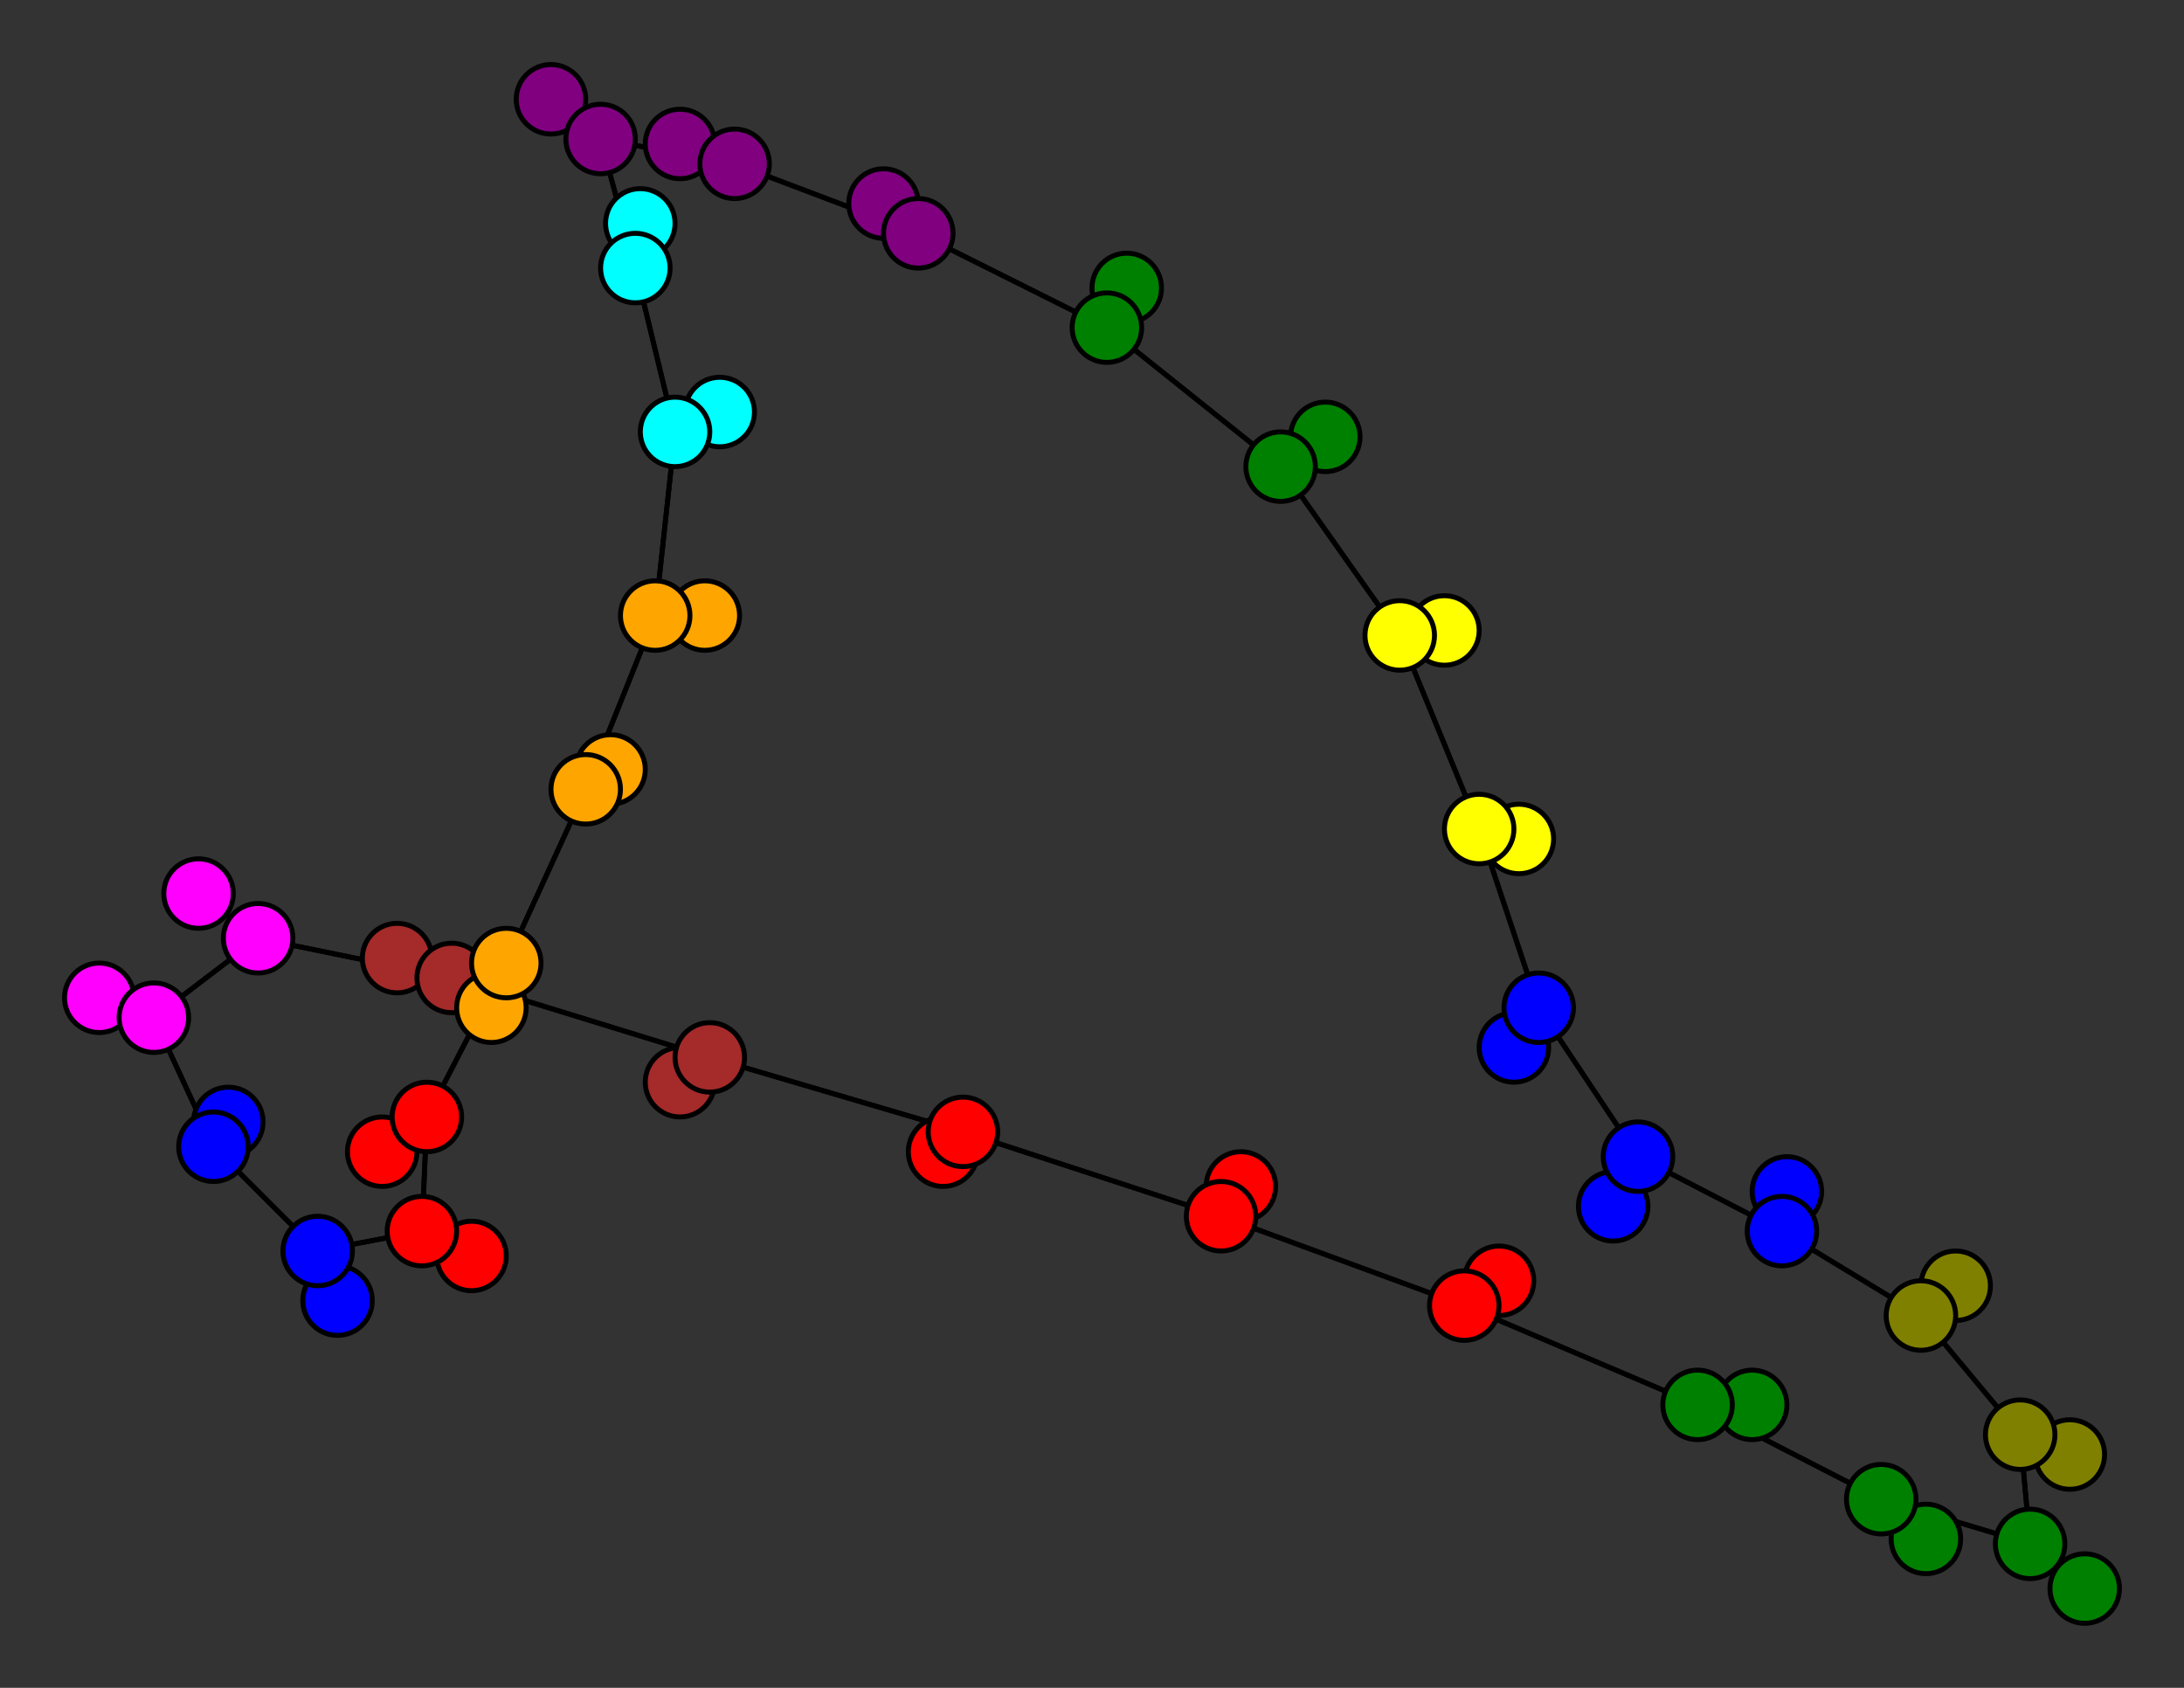 <svg width="440" height="340" xmlns="http://www.w3.org/2000/svg">
<rect width="100%" height="100%" fill="#333333" stroke="none"/>
<path stroke-width="1" stroke="black" d="M 291 127 282 128"/>
<path stroke-width="1" stroke="black" d="M 359 248 387 265"/>
<path stroke-width="1" stroke="black" d="M 359 248 330 233"/>
<path stroke-width="1" stroke="black" d="M 360 240 359 248"/>
<path stroke-width="1" stroke="black" d="M 409 311 420 320"/>
<path stroke-width="1" stroke="black" d="M 409 311 407 289"/>
<path stroke-width="1" stroke="black" d="M 409 311 379 302"/>
<path stroke-width="1" stroke="black" d="M 420 320 409 311"/>
<path stroke-width="1" stroke="black" d="M 64 252 85 248"/>
<path stroke-width="1" stroke="black" d="M 64 252 68 262"/>
<path stroke-width="1" stroke="black" d="M 64 252 43 231"/>
<path stroke-width="1" stroke="black" d="M 68 262 64 252"/>
<path stroke-width="1" stroke="black" d="M 43 231 64 252"/>
<path stroke-width="1" stroke="black" d="M 43 231 46 226"/>
<path stroke-width="1" stroke="black" d="M 43 231 31 205"/>
<path stroke-width="1" stroke="black" d="M 46 226 43 231"/>
<path stroke-width="1" stroke="black" d="M 143 213 137 218"/>
<path stroke-width="1" stroke="black" d="M 143 213 194 228"/>
<path stroke-width="1" stroke="black" d="M 143 213 91 197"/>
<path stroke-width="1" stroke="black" d="M 137 218 143 213"/>
<path stroke-width="1" stroke="black" d="M 136 87 132 124"/>
<path stroke-width="1" stroke="black" d="M 136 87 145 83"/>
<path stroke-width="1" stroke="black" d="M 136 87 128 54"/>
<path stroke-width="1" stroke="black" d="M 145 83 136 87"/>
<path stroke-width="1" stroke="black" d="M 128 54 121 28"/>
<path stroke-width="1" stroke="black" d="M 128 54 136 87"/>
<path stroke-width="1" stroke="black" d="M 128 54 129 45"/>
<path stroke-width="1" stroke="black" d="M 129 45 128 54"/>
<path stroke-width="1" stroke="black" d="M 359 248 360 240"/>
<path stroke-width="1" stroke="black" d="M 387 265 359 248"/>
<path stroke-width="1" stroke="black" d="M 77 232 86 225"/>
<path stroke-width="1" stroke="black" d="M 86 225 77 232"/>
<path stroke-width="1" stroke="black" d="M 185 47 148 33"/>
<path stroke-width="1" stroke="black" d="M 178 41 185 47"/>
<path stroke-width="1" stroke="black" d="M 223 66 185 47"/>
<path stroke-width="1" stroke="black" d="M 223 66 227 58"/>
<path stroke-width="1" stroke="black" d="M 223 66 258 94"/>
<path stroke-width="1" stroke="black" d="M 227 58 223 66"/>
<path stroke-width="1" stroke="black" d="M 132 124 142 124"/>
<path stroke-width="1" stroke="black" d="M 132 124 136 87"/>
<path stroke-width="1" stroke="black" d="M 132 124 118 159"/>
<path stroke-width="1" stroke="black" d="M 142 124 132 124"/>
<path stroke-width="1" stroke="black" d="M 258 94 223 66"/>
<path stroke-width="1" stroke="black" d="M 258 94 267 88"/>
<path stroke-width="1" stroke="black" d="M 258 94 282 128"/>
<path stroke-width="1" stroke="black" d="M 267 88 258 94"/>
<path stroke-width="1" stroke="black" d="M 85 248 95 253"/>
<path stroke-width="1" stroke="black" d="M 85 248 86 225"/>
<path stroke-width="1" stroke="black" d="M 85 248 64 252"/>
<path stroke-width="1" stroke="black" d="M 95 253 85 248"/>
<path stroke-width="1" stroke="black" d="M 121 28 111 20"/>
<path stroke-width="1" stroke="black" d="M 121 28 148 33"/>
<path stroke-width="1" stroke="black" d="M 121 28 128 54"/>
<path stroke-width="1" stroke="black" d="M 111 20 121 28"/>
<path stroke-width="1" stroke="black" d="M 148 33 185 47"/>
<path stroke-width="1" stroke="black" d="M 148 33 121 28"/>
<path stroke-width="1" stroke="black" d="M 148 33 137 29"/>
<path stroke-width="1" stroke="black" d="M 137 29 148 33"/>
<path stroke-width="1" stroke="black" d="M 86 225 85 248"/>
<path stroke-width="1" stroke="black" d="M 86 225 102 194"/>
<path stroke-width="1" stroke="black" d="M 387 265 394 259"/>
<path stroke-width="1" stroke="black" d="M 387 265 407 289"/>
<path stroke-width="1" stroke="black" d="M 394 259 387 265"/>
<path stroke-width="1" stroke="black" d="M 91 197 143 213"/>
<path stroke-width="1" stroke="black" d="M 91 197 80 193"/>
<path stroke-width="1" stroke="black" d="M 91 197 52 189"/>
<path stroke-width="1" stroke="black" d="M 80 193 91 197"/>
<path stroke-width="1" stroke="black" d="M 330 233 359 248"/>
<path stroke-width="1" stroke="black" d="M 330 233 325 243"/>
<path stroke-width="1" stroke="black" d="M 330 233 310 203"/>
<path stroke-width="1" stroke="black" d="M 325 243 330 233"/>
<path stroke-width="1" stroke="black" d="M 310 203 330 233"/>
<path stroke-width="1" stroke="black" d="M 310 203 305 211"/>
<path stroke-width="1" stroke="black" d="M 310 203 298 167"/>
<path stroke-width="1" stroke="black" d="M 305 211 310 203"/>
<path stroke-width="1" stroke="black" d="M 52 189 91 197"/>
<path stroke-width="1" stroke="black" d="M 52 189 40 180"/>
<path stroke-width="1" stroke="black" d="M 52 189 31 205"/>
<path stroke-width="1" stroke="black" d="M 40 180 52 189"/>
<path stroke-width="1" stroke="black" d="M 31 205 43 231"/>
<path stroke-width="1" stroke="black" d="M 31 205 52 189"/>
<path stroke-width="1" stroke="black" d="M 31 205 20 201"/>
<path stroke-width="1" stroke="black" d="M 20 201 31 205"/>
<path stroke-width="1" stroke="black" d="M 298 167 310 203"/>
<path stroke-width="1" stroke="black" d="M 298 167 306 169"/>
<path stroke-width="1" stroke="black" d="M 298 167 282 128"/>
<path stroke-width="1" stroke="black" d="M 306 169 298 167"/>
<path stroke-width="1" stroke="black" d="M 282 128 258 94"/>
<path stroke-width="1" stroke="black" d="M 282 128 298 167"/>
<path stroke-width="1" stroke="black" d="M 282 128 291 127"/>
<path stroke-width="1" stroke="black" d="M 302 258 295 263"/>
<path stroke-width="1" stroke="black" d="M 295 263 302 258"/>
<path stroke-width="1" stroke="black" d="M 295 263 246 245"/>
<path stroke-width="1" stroke="black" d="M 295 263 342 283"/>
<path stroke-width="1" stroke="black" d="M 407 289 409 311"/>
<path stroke-width="1" stroke="black" d="M 407 289 387 265"/>
<path stroke-width="1" stroke="black" d="M 407 289 417 293"/>
<path stroke-width="1" stroke="black" d="M 417 293 407 289"/>
<path stroke-width="1" stroke="black" d="M 102 194 86 225"/>
<path stroke-width="1" stroke="black" d="M 102 194 99 203"/>
<path stroke-width="1" stroke="black" d="M 102 194 118 159"/>
<path stroke-width="1" stroke="black" d="M 99 203 102 194"/>
<path stroke-width="1" stroke="black" d="M 118 159 132 124"/>
<path stroke-width="1" stroke="black" d="M 118 159 102 194"/>
<path stroke-width="1" stroke="black" d="M 118 159 123 155"/>
<path stroke-width="1" stroke="black" d="M 123 155 118 159"/>
<path stroke-width="1" stroke="black" d="M 379 302 409 311"/>
<path stroke-width="1" stroke="black" d="M 185 47 223 66"/>
<path stroke-width="1" stroke="black" d="M 379 302 388 310"/>
<path stroke-width="1" stroke="black" d="M 388 310 379 302"/>
<path stroke-width="1" stroke="black" d="M 342 283 379 302"/>
<path stroke-width="1" stroke="black" d="M 342 283 353 283"/>
<path stroke-width="1" stroke="black" d="M 342 283 295 263"/>
<path stroke-width="1" stroke="black" d="M 353 283 342 283"/>
<path stroke-width="1" stroke="black" d="M 194 228 143 213"/>
<path stroke-width="1" stroke="black" d="M 194 228 190 232"/>
<path stroke-width="1" stroke="black" d="M 194 228 246 245"/>
<path stroke-width="1" stroke="black" d="M 190 232 194 228"/>
<path stroke-width="1" stroke="black" d="M 246 245 194 228"/>
<path stroke-width="1" stroke="black" d="M 246 245 250 239"/>
<path stroke-width="1" stroke="black" d="M 246 245 295 263"/>
<path stroke-width="1" stroke="black" d="M 250 239 246 245"/>
<path stroke-width="1" stroke="black" d="M 379 302 342 283"/>
<path stroke-width="1" stroke="black" d="M 185 47 178 41"/>
<circle cx="291" cy="127" r="7.0" style="fill:yellow;stroke:black;stroke-width:1.0"/>
<circle cx="282" cy="128" r="7.0" style="fill:yellow;stroke:black;stroke-width:1.0"/>
<circle cx="306" cy="169" r="7.0" style="fill:yellow;stroke:black;stroke-width:1.0"/>
<circle cx="298" cy="167" r="7.0" style="fill:yellow;stroke:black;stroke-width:1.0"/>
<circle cx="20" cy="201" r="7.0" style="fill:fuchsia;stroke:black;stroke-width:1.0"/>
<circle cx="31" cy="205" r="7.0" style="fill:fuchsia;stroke:black;stroke-width:1.0"/>
<circle cx="40" cy="180" r="7.0" style="fill:fuchsia;stroke:black;stroke-width:1.0"/>
<circle cx="52" cy="189" r="7.0" style="fill:fuchsia;stroke:black;stroke-width:1.0"/>
<circle cx="305" cy="211" r="7.0" style="fill:blue;stroke:black;stroke-width:1.0"/>
<circle cx="310" cy="203" r="7.0" style="fill:blue;stroke:black;stroke-width:1.0"/>
<circle cx="325" cy="243" r="7.0" style="fill:blue;stroke:black;stroke-width:1.0"/>
<circle cx="330" cy="233" r="7.0" style="fill:blue;stroke:black;stroke-width:1.0"/>
<circle cx="80" cy="193" r="7.0" style="fill:brown;stroke:black;stroke-width:1.0"/>
<circle cx="91" cy="197" r="7.0" style="fill:brown;stroke:black;stroke-width:1.0"/>
<circle cx="302" cy="258" r="7.0" style="fill:red;stroke:black;stroke-width:1.0"/>
<circle cx="295" cy="263" r="7.0" style="fill:red;stroke:black;stroke-width:1.0"/>
<circle cx="250" cy="239" r="7.0" style="fill:red;stroke:black;stroke-width:1.0"/>
<circle cx="246" cy="245" r="7.0" style="fill:red;stroke:black;stroke-width:1.0"/>
<circle cx="190" cy="232" r="7.0" style="fill:red;stroke:black;stroke-width:1.0"/>
<circle cx="194" cy="228" r="7.0" style="fill:red;stroke:black;stroke-width:1.0"/>
<circle cx="353" cy="283" r="7.0" style="fill:green;stroke:black;stroke-width:1.0"/>
<circle cx="342" cy="283" r="7.0" style="fill:green;stroke:black;stroke-width:1.0"/>
<circle cx="388" cy="310" r="7.0" style="fill:green;stroke:black;stroke-width:1.0"/>
<circle cx="379" cy="302" r="7.0" style="fill:green;stroke:black;stroke-width:1.0"/>
<circle cx="123" cy="155" r="7.0" style="fill:orange;stroke:black;stroke-width:1.0"/>
<circle cx="118" cy="159" r="7.0" style="fill:orange;stroke:black;stroke-width:1.0"/>
<circle cx="99" cy="203" r="7.0" style="fill:orange;stroke:black;stroke-width:1.0"/>
<circle cx="102" cy="194" r="7.0" style="fill:orange;stroke:black;stroke-width:1.0"/>
<circle cx="417" cy="293" r="7.0" style="fill:olive;stroke:black;stroke-width:1.0"/>
<circle cx="407" cy="289" r="7.0" style="fill:olive;stroke:black;stroke-width:1.0"/>
<circle cx="394" cy="259" r="7.0" style="fill:olive;stroke:black;stroke-width:1.0"/>
<circle cx="387" cy="265" r="7.0" style="fill:olive;stroke:black;stroke-width:1.0"/>
<circle cx="129" cy="45" r="7.0" style="fill:aqua;stroke:black;stroke-width:1.0"/>
<circle cx="128" cy="54" r="7.0" style="fill:aqua;stroke:black;stroke-width:1.0"/>
<circle cx="145" cy="83" r="7.0" style="fill:aqua;stroke:black;stroke-width:1.0"/>
<circle cx="136" cy="87" r="7.0" style="fill:aqua;stroke:black;stroke-width:1.0"/>
<circle cx="137" cy="218" r="7.0" style="fill:brown;stroke:black;stroke-width:1.0"/>
<circle cx="143" cy="213" r="7.0" style="fill:brown;stroke:black;stroke-width:1.0"/>
<circle cx="46" cy="226" r="7.0" style="fill:blue;stroke:black;stroke-width:1.0"/>
<circle cx="43" cy="231" r="7.0" style="fill:blue;stroke:black;stroke-width:1.0"/>
<circle cx="68" cy="262" r="7.0" style="fill:blue;stroke:black;stroke-width:1.0"/>
<circle cx="64" cy="252" r="7.0" style="fill:blue;stroke:black;stroke-width:1.0"/>
<circle cx="420" cy="320" r="7.0" style="fill:green;stroke:black;stroke-width:1.0"/>
<circle cx="409" cy="311" r="7.0" style="fill:green;stroke:black;stroke-width:1.0"/>
<circle cx="360" cy="240" r="7.0" style="fill:blue;stroke:black;stroke-width:1.0"/>
<circle cx="359" cy="248" r="7.0" style="fill:blue;stroke:black;stroke-width:1.0"/>
<circle cx="77" cy="232" r="7.0" style="fill:red;stroke:black;stroke-width:1.0"/>
<circle cx="86" cy="225" r="7.0" style="fill:red;stroke:black;stroke-width:1.0"/>
<circle cx="137" cy="29" r="7.0" style="fill:purple;stroke:black;stroke-width:1.0"/>
<circle cx="148" cy="33" r="7.0" style="fill:purple;stroke:black;stroke-width:1.0"/>
<circle cx="111" cy="20" r="7.0" style="fill:purple;stroke:black;stroke-width:1.0"/>
<circle cx="121" cy="28" r="7.0" style="fill:purple;stroke:black;stroke-width:1.0"/>
<circle cx="95" cy="253" r="7.0" style="fill:red;stroke:black;stroke-width:1.0"/>
<circle cx="85" cy="248" r="7.0" style="fill:red;stroke:black;stroke-width:1.0"/>
<circle cx="267" cy="88" r="7.0" style="fill:green;stroke:black;stroke-width:1.0"/>
<circle cx="258" cy="94" r="7.0" style="fill:green;stroke:black;stroke-width:1.0"/>
<circle cx="142" cy="124" r="7.0" style="fill:orange;stroke:black;stroke-width:1.0"/>
<circle cx="132" cy="124" r="7.0" style="fill:orange;stroke:black;stroke-width:1.0"/>
<circle cx="227" cy="58" r="7.0" style="fill:green;stroke:black;stroke-width:1.0"/>
<circle cx="223" cy="66" r="7.0" style="fill:green;stroke:black;stroke-width:1.0"/>
<circle cx="178" cy="41" r="7.0" style="fill:purple;stroke:black;stroke-width:1.0"/>
<circle cx="185" cy="47" r="7.0" style="fill:purple;stroke:black;stroke-width:1.0"/>
</svg>
